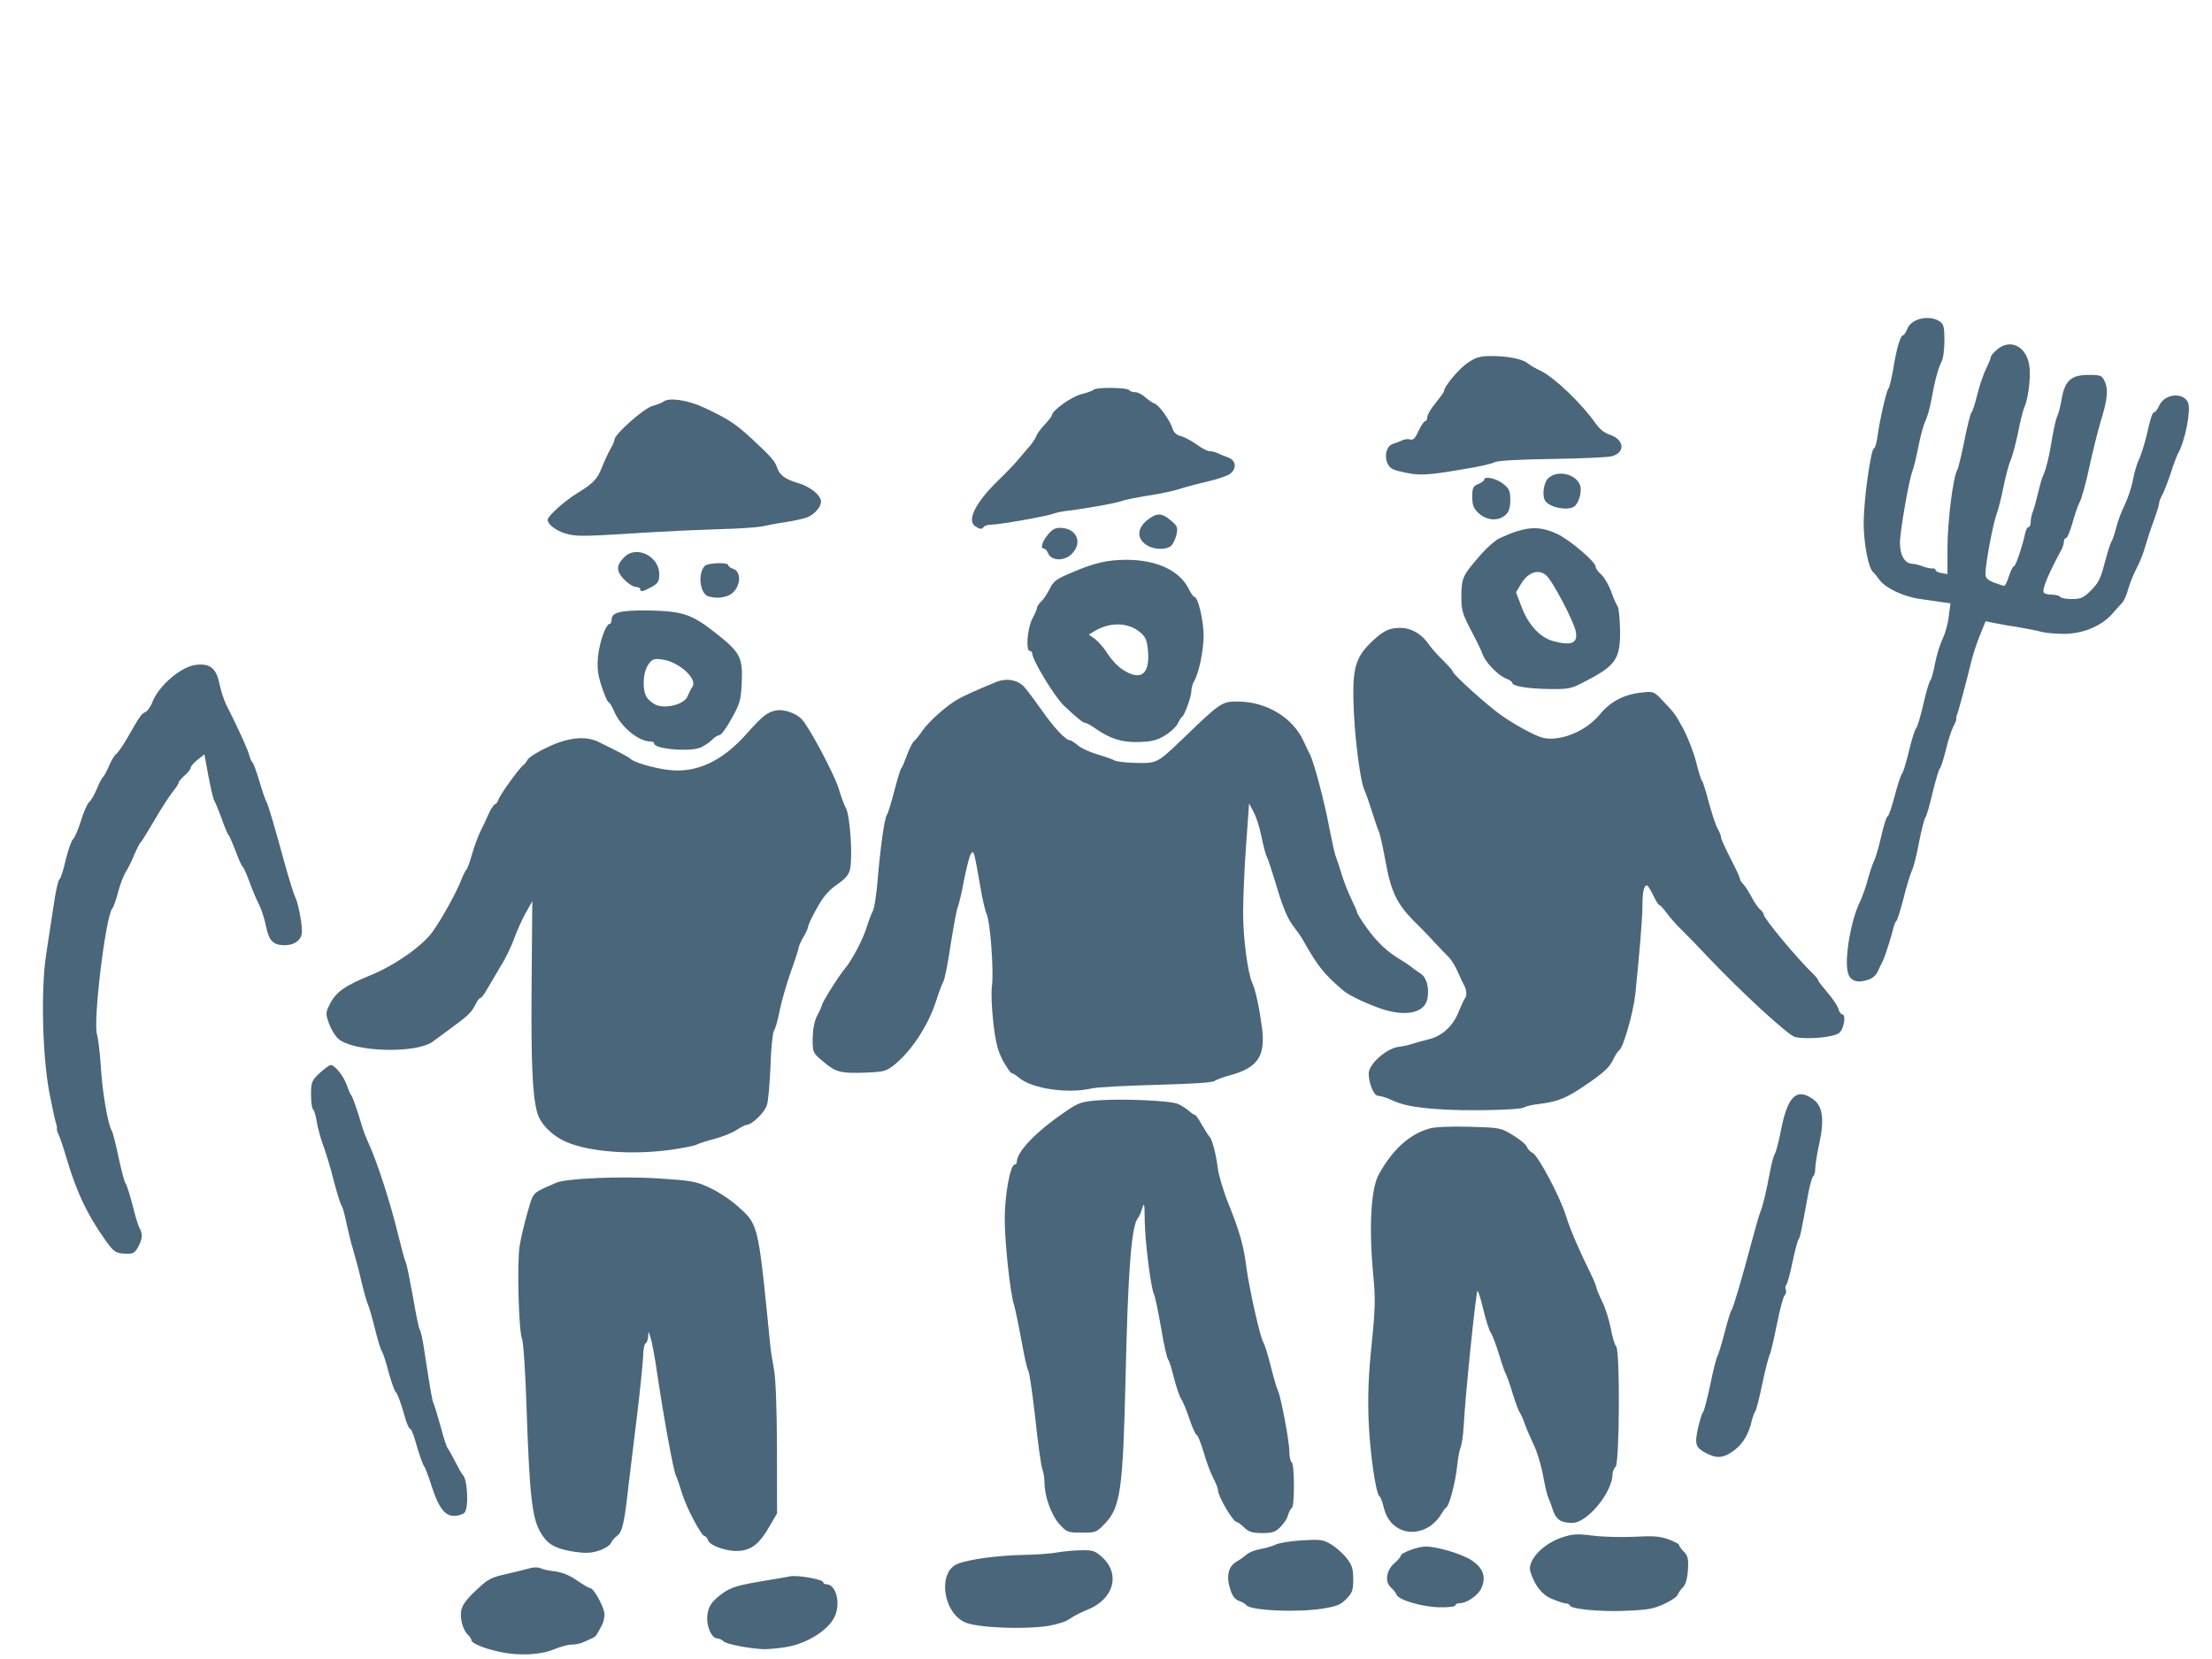 <svg width="748" height="561" viewBox="0 0 748 561" fill="none" xmlns="http://www.w3.org/2000/svg">
<path d="M187.512 557.662C189.523 556.857 192.097 556.128 193.383 556.131C194.588 556.133 196.357 555.77 197.403 555.257L200.3 553.939C200.943 553.72 201.749 552.986 201.991 552.397L203.444 549.751C204.009 548.796 204.415 547.104 204.418 545.926C204.423 543.718 200.822 537.012 199.536 537.008C199.135 537.007 197.208 535.899 195.202 534.496C192.795 532.797 190.307 531.761 187.816 531.387C185.647 531.161 183.398 530.64 182.675 530.27C181.953 529.901 180.345 529.97 179.058 530.335C177.772 530.7 174.233 531.575 171.097 532.304C166.031 533.396 164.985 533.982 160.958 537.8C157.736 540.81 156.285 542.794 155.959 544.633C155.47 547.429 156.586 551.332 158.35 552.956C158.911 553.472 159.392 554.21 159.391 554.578C159.388 555.682 163.804 557.532 169.266 558.649C175.612 559.989 182.927 559.639 187.512 557.662Z" fill="#4A667B"/>
<path d="M265.793 556.966C273.028 555.805 280.434 551.039 282.374 546.406C284.313 541.774 282.64 535.735 279.425 535.727C278.863 535.726 278.381 535.43 278.382 535.062C278.384 534.105 269.789 532.539 267.216 533.048C266.09 533.266 261.507 534.065 257.085 534.79C248.08 536.315 246.23 537.046 242.284 540.423C240.271 542.258 239.544 543.655 239.217 546.083C238.726 549.688 240.564 554.035 242.573 554.04C243.136 554.041 244.179 554.485 244.741 555.075C245.863 556.035 253.174 557.451 258.317 557.684C259.844 557.688 263.22 557.401 265.793 556.966Z" fill="#4A667B"/>
<path d="M354.456 549.817C357.43 549.309 360.487 548.359 361.775 547.405C362.983 546.525 365.557 545.206 367.569 544.401C376.578 540.89 379.009 532.431 372.755 526.602C370.349 524.462 369.626 524.165 365.849 524.23C363.518 524.224 359.82 524.584 357.569 524.946C355.398 525.383 350.093 525.738 345.914 525.802C337.394 526.002 327.908 527.231 323.966 528.767C317.129 531.327 318.623 544.8 326.089 548.498C329.942 550.421 345.934 551.121 354.456 549.817Z" fill="#4A667B"/>
<path d="M447.456 543.929C451.958 543.204 453.326 542.692 455.259 540.71C457.273 538.653 457.597 537.771 457.606 534.017C457.614 530.484 457.215 529.232 455.292 526.799C454.01 525.176 451.604 523.11 449.999 522.149C447.351 520.597 446.386 520.521 440.358 520.875C436.66 521.087 432.56 521.739 431.353 522.325C430.146 522.911 427.734 523.568 426.045 523.858C424.357 524.149 422.346 524.954 421.621 525.614C420.815 526.275 419.286 527.449 418.079 528.108C415.342 529.721 414.611 533.031 415.967 537.304C416.685 539.661 417.566 540.84 419.011 541.359C420.055 541.73 421.179 542.395 421.419 542.763C422.701 544.606 438.612 545.38 447.456 543.929Z" fill="#4A667B"/>
<path d="M562.627 542.438C564.96 541.413 567.133 539.946 567.376 539.21C567.619 538.475 568.425 537.373 569.15 536.712C569.956 535.904 570.604 533.845 570.771 530.975C571.021 527.222 570.783 526.191 569.42 524.715C568.458 523.756 567.737 522.724 567.738 522.356C567.739 522.062 566.133 521.248 564.126 520.507C561.155 519.47 558.985 519.317 552.635 519.67C548.375 519.881 542.026 519.719 538.572 519.269C533.269 518.594 531.822 518.738 528.364 519.833C521.768 521.952 516.37 527.754 517.486 531.437C519.002 536.224 521.405 539.322 524.938 540.728C526.865 541.543 528.953 542.21 529.516 542.211C530.159 542.213 530.72 542.509 530.88 542.951C531.36 544.129 541.323 545.11 550.004 544.689C556.996 544.412 559.167 544.049 562.627 542.438Z" fill="#4A667B"/>
<path d="M492.143 542.858C492.144 542.49 492.788 542.124 493.591 542.126C496.002 542.132 499.866 539.491 500.917 537.065C502.694 533.241 501.496 530.074 497.404 527.488C493.953 525.345 485.922 522.971 482.064 522.961C479.653 522.956 473.701 525.076 473.698 526.033C473.697 526.401 472.811 527.503 471.683 528.457C468.865 530.806 468.132 534.778 470.297 536.771C471.179 537.583 472.061 538.689 472.22 539.204C472.859 541.046 480.97 543.421 486.757 543.508C489.811 543.589 492.142 543.3 492.143 542.858Z" fill="#4A667B"/>
<path d="M203.184 524.137C204.793 523.478 206.402 522.451 206.645 521.716C206.888 521.054 207.855 519.952 208.741 519.292C210.431 518.045 211.162 514.882 212.477 502.814C212.808 499.907 213.724 492.458 214.668 484.784L214.846 483.333C215.014 481.968 215.182 480.605 215.346 479.268C216.493 469.996 217.399 460.651 217.485 458.517C217.49 456.456 217.896 454.469 218.299 454.25C218.781 454.03 219.106 452.927 219.189 451.823C219.273 449.983 219.273 449.983 219.991 452.34C220.47 453.666 221.501 459.336 222.292 464.858C224.586 480.173 227.759 497.551 228.639 499.172C229.039 499.983 229.917 502.561 230.635 504.992C232.07 509.779 237.191 519.433 238.235 519.436C238.637 519.437 239.118 520.027 239.438 520.837C240.076 522.826 246.5 524.902 250.439 524.396C254.459 523.891 256.955 521.836 260.184 516.176L262.766 511.766L262.738 489.685C262.69 476.363 262.313 465.689 261.677 462.817C261.201 460.166 260.567 456.411 260.411 454.35L260.133 451.559C257.183 421.945 256.563 415.722 253.088 411.442C252.164 410.303 251.037 409.302 249.611 408.034C249.499 407.936 249.386 407.835 249.271 407.732C246.865 405.592 242.692 402.859 239.883 401.601C235.307 399.456 233.861 399.231 222.45 398.468C209.995 397.702 191.428 398.468 188.129 399.932C187.482 400.218 186.89 400.477 186.346 400.714L186.327 400.723L186.323 400.724C183.144 402.112 181.639 402.77 180.707 403.845C179.868 404.812 179.494 406.117 178.784 408.597C178.661 409.026 178.528 409.49 178.381 409.992C177.327 413.67 176.11 418.746 175.702 421.394C174.803 427.281 175.392 449.952 176.511 452.678C176.991 453.783 177.689 464.31 178.062 476.161C179.038 505.163 179.903 513.188 182.624 517.905C184.785 521.885 187.272 523.436 192.655 524.479C197.876 525.375 199.966 525.307 203.184 524.137Z" fill="#4A667B"/>
<path d="M373.585 515.269C378.903 509.688 379.72 503.949 380.614 466.045C381.424 429.908 382.586 414.527 384.762 411.957C385.164 411.589 385.811 410.045 386.216 408.648C386.945 406.441 387.024 406.883 387.091 412.477C387.155 419.543 389.126 435.446 390.246 437.731C390.646 438.541 391.678 443.622 392.63 449.071C393.501 454.446 394.615 459.233 395.015 459.749C395.416 460.192 396.293 463.065 397.009 466.084C397.806 469.104 398.843 472.271 399.484 473.156C400.044 474.041 401.323 477.061 402.28 480.008C403.238 482.881 404.358 485.238 404.679 485.239C405 485.24 406.039 487.819 406.996 490.986C407.872 494.153 409.39 498.131 410.27 499.826C411.15 501.447 411.869 503.289 411.868 503.878C411.863 506.013 416.985 514.71 418.271 514.713C418.593 514.714 419.716 515.526 420.758 516.559C422.282 518.035 423.486 518.406 426.781 518.413C430.157 518.421 431.202 518.13 432.894 516.441C434.103 515.266 435.312 513.502 435.556 512.325C435.88 511.222 436.445 510.119 436.848 509.899C437.813 509.387 437.767 495.107 436.804 494.516C436.403 494.295 436.005 492.674 436.009 490.981C436.018 487.375 433.16 472.353 432.12 470.216C431.72 469.405 430.604 465.575 429.649 461.746C428.694 457.916 427.577 454.454 427.257 454.012C426.295 452.979 422.478 435.894 421.53 428.973C420.584 421.242 419.229 416.602 415.474 407.172C413.716 402.899 412.121 397.448 411.806 395.019C411.175 390.086 409.82 385.004 409.018 384.413C408.778 384.192 407.656 382.496 406.536 380.58C405.496 378.59 404.374 377.042 404.133 377.041C403.812 377.04 402.929 376.449 402.047 375.638C401.165 374.9 399.56 373.865 398.436 373.347C396.108 372.164 379.474 371.462 370.953 372.104C365.406 372.606 364.602 372.899 359.852 376.2C350.112 382.874 343.828 389.484 343.819 393.016C343.818 393.458 343.496 393.825 343.094 393.824C341.647 393.821 339.774 404.047 339.755 411.996C339.736 420.24 341.624 437.394 342.9 441.298C343.299 442.55 344.412 447.852 345.364 453.08C346.315 458.382 347.349 463.022 347.67 463.39C348.07 463.833 349.098 470.901 350.043 479.221C350.907 487.54 352.014 495.345 352.413 496.597C352.892 497.849 353.208 499.984 353.205 501.383C353.194 505.946 355.509 512.355 358.235 515.38C360.72 518.109 360.96 518.256 365.702 518.268C370.524 518.279 370.765 518.206 373.585 515.269Z" fill="#4A667B"/>
<path d="M483.607 516.046C484.895 515.166 486.507 513.551 487.153 512.301C487.879 511.125 488.685 509.95 489.088 509.73C490.134 509.07 492.162 501.199 492.737 495.827C492.985 493.178 493.554 490.309 493.878 489.5C494.281 488.691 494.771 485.528 494.939 482.51C495.446 472.207 499.148 436.224 499.63 436.519C499.951 436.667 500.828 439.54 501.624 442.928C502.419 446.315 503.536 449.777 504.097 450.662C504.737 451.547 505.935 454.862 506.892 457.955C507.849 461.123 508.886 464.216 509.287 464.806C509.607 465.469 510.725 468.49 511.601 471.51C512.559 474.53 513.597 477.403 513.997 477.772C514.318 478.214 515.037 479.835 515.596 481.456C516.155 483.076 517.514 486.171 518.553 488.381C519.673 490.592 521.109 495.233 521.743 498.693C522.378 502.154 523.173 505.689 523.573 506.5C523.973 507.31 524.692 509.226 525.17 510.773C526.208 513.866 527.893 514.974 531.67 514.983C536.733 514.995 545.277 504.638 545.292 498.455C545.294 497.645 545.779 496.469 546.343 495.955C547.631 494.781 547.882 456.875 546.52 455.327C546.039 454.737 545.161 452.011 544.686 449.139C544.13 446.341 542.854 442.216 541.734 440.006C540.695 437.869 539.816 435.732 539.816 435.364C539.817 434.996 539.019 432.933 537.979 430.87C533.58 421.88 530.943 415.691 529.507 411.05C527.513 404.642 520.152 390.787 518.226 389.826C517.423 389.456 516.541 388.497 516.302 387.76C515.982 386.95 513.897 385.252 511.569 383.848C507.488 381.343 507.237 381.335 497.118 381.019L497.029 381.016C490.6 380.854 485.456 381.062 483.526 381.573C476.69 383.47 470.972 388.609 466.291 397.062C463.546 401.914 462.872 415.087 464.361 431.062C465.146 439.087 465.057 442.546 463.823 454.614C462.753 464.99 462.495 471.908 462.797 480.226C463.253 491.267 465.229 505.257 466.513 505.996C466.834 506.217 467.553 508.059 468.03 510.195C469.941 517.486 477.329 520.227 483.607 516.046Z" fill="#4A667B"/>
<path d="M157.082 511.514C158.613 509.898 158.075 499.814 156.39 498.632C156.149 498.41 155.029 496.421 153.909 494.21C152.789 491.999 151.669 490.009 151.428 489.788C151.107 489.566 150.07 486.399 149.114 482.79C148.078 479.107 147.042 475.498 146.642 474.688C146.083 473.288 145.686 471.079 143.47 456.647C142.996 453.187 142.28 450.094 141.96 449.651C141.639 449.283 140.607 444.275 139.656 438.605C138.624 432.935 137.592 427.634 137.192 426.823C136.792 426.012 135.677 421.741 134.563 417.248C132.096 406.938 127.309 392.279 124.67 386.679C124.543 386.366 124.393 386.032 124.268 385.754C124.158 385.51 124.068 385.309 124.031 385.206C123.951 384.985 123.711 384.322 123.391 383.732C123.152 383.143 122.114 379.975 121.158 376.734C120.121 373.493 119.083 370.694 118.842 370.473C118.601 370.251 117.882 368.704 117.323 367.083C116.206 363.842 113.241 360.155 111.794 360.151C111.392 360.15 109.702 361.398 108.091 362.866C105.352 365.435 105.19 365.95 105.18 370.219C105.174 372.722 105.49 374.931 105.892 375.152C106.212 375.374 106.771 377.215 107.087 379.203C107.404 381.191 108.36 384.8 109.238 387.158C110.117 389.515 111.792 394.892 112.826 399.164C113.941 403.362 115.138 407.192 115.458 407.634C115.859 408.003 116.496 410.507 117.052 413.158C117.609 415.809 118.643 420.081 119.441 422.732C120.238 425.384 121.513 430.171 122.228 433.412C123.024 436.652 123.9 439.966 124.3 440.777C124.7 441.587 125.816 445.417 126.771 449.247C127.727 453.077 128.763 456.612 129.164 456.981C129.484 457.423 130.522 460.517 131.398 463.979C132.354 467.367 133.392 470.313 133.712 470.609C134.354 471.052 135.552 474.293 137.066 479.67C137.624 481.585 138.344 483.132 138.665 483.133C138.987 483.134 139.706 484.681 140.264 486.67C141.699 491.678 142.896 495.214 143.537 496.025C143.858 496.468 144.896 499.193 145.853 502.213C148.246 509.727 150.329 512.602 153.544 512.61C154.91 512.613 156.518 512.102 157.082 511.514Z" fill="#4A667B"/>
<path d="M586.701 490.237C589.439 488.109 591.375 484.801 592.35 480.535C592.675 479.137 593.241 477.666 593.563 477.225C593.886 476.858 594.94 472.665 595.916 468.03C596.891 463.396 598.027 458.909 598.431 458.1C598.835 457.291 599.891 452.657 600.867 447.801C601.843 442.946 602.978 438.606 603.462 438.092C603.945 437.578 604.108 436.695 603.868 436.106C603.628 435.59 603.71 434.854 604.033 434.487C604.435 434.12 605.328 430.662 606.14 426.837C606.953 423.012 607.846 419.554 608.168 419.113C608.732 418.452 609.139 416.319 611.501 403.444C612.07 400.501 612.8 397.927 613.202 397.707C613.524 397.487 613.848 396.31 613.851 395.059C613.854 393.808 614.426 390.129 615.157 386.892C616.944 378.873 616.392 374.235 613.424 371.946C607.648 367.59 604.507 370.453 602.228 382.298C601.496 385.976 600.604 389.433 600.2 390.095C599.797 390.756 599.067 393.404 598.579 395.979C597.277 402.895 596.14 407.823 595.251 409.882C594.847 410.912 593.631 415.031 592.577 419.076C588.928 432.758 586.011 442.614 585.528 442.981C585.286 443.201 584.233 446.51 583.26 450.335C582.286 454.161 581.152 457.838 580.83 458.426C580.426 459.014 579.29 463.501 578.315 468.357C577.258 473.212 576.204 477.331 575.882 477.551C575.56 477.771 574.83 480.198 574.181 482.92C572.962 488.658 573.361 489.616 577.536 491.687C580.827 493.314 583.239 492.952 586.701 490.237Z" fill="#4A667B"/>
<path d="M46.71 421.676C48.163 419.03 48.328 417.19 47.207 415.347C46.807 414.684 45.69 411.148 44.815 407.466C43.859 403.857 42.822 400.542 42.422 400.1C42.101 399.731 41.066 395.828 40.111 391.483C39.238 387.138 38.203 383.014 37.722 382.203C36.442 379.992 34.539 368.947 34.078 360.334C33.767 355.917 33.215 351.205 32.817 349.879C31.38 345.607 35.725 309.699 37.982 307.202C38.385 306.761 39.275 304.261 39.924 301.686C40.573 299.112 41.785 296.097 42.512 294.847C43.318 293.672 44.611 291.025 45.419 288.966C46.308 286.981 47.196 285.143 47.518 284.923C47.84 284.703 49.938 281.248 52.278 277.279C54.618 273.237 57.442 268.901 58.489 267.652C59.538 266.33 60.425 265.007 60.425 264.639C60.426 264.271 61.394 263.169 62.441 262.215C63.568 261.261 64.455 260.159 64.456 259.644C64.457 259.202 65.505 257.953 66.793 256.926L69.128 255.091L70.477 262.455C71.271 266.579 72.146 270.261 72.386 270.629C72.707 271.072 73.825 273.724 74.864 276.524C75.821 279.396 76.94 282.049 77.341 282.418C77.661 282.86 78.7 285.292 79.739 287.944C80.697 290.596 81.736 292.88 82.057 293.102C82.378 293.323 83.417 295.607 84.376 298.259C85.334 300.911 86.772 304.374 87.652 305.995C88.452 307.617 89.489 310.858 89.965 313.288C90.918 318.074 92.362 319.55 96.058 319.632C99.755 319.641 102.09 317.806 102.097 314.936C102.105 311.771 100.755 304.996 99.714 303.08C99.314 302.269 98.118 298.439 97.002 294.609C92.46 278.038 90.866 272.808 90.226 271.408C89.746 270.597 88.629 267.282 87.672 264.042C86.715 260.801 85.677 258.001 85.356 257.78C85.035 257.558 84.555 256.453 84.237 255.201C83.679 253.212 80.801 246.802 76.482 238.254C75.682 236.633 74.645 233.392 74.168 231.035C73.055 225.88 70.97 224.256 66.227 224.834C61.242 225.41 53.753 231.796 51.57 237.311C51.003 238.929 49.875 240.472 49.07 240.838C47.702 241.497 47.38 242.012 42.86 249.877C41.488 252.229 39.875 254.58 39.231 255.02C38.668 255.46 37.538 257.298 36.81 259.136C36.002 260.974 35.114 262.591 34.792 262.811C34.471 263.032 33.582 264.722 32.774 266.708C31.966 268.619 30.836 270.678 30.111 271.265C29.467 271.852 28.254 274.72 27.363 277.588C26.473 280.456 25.26 283.25 24.697 283.764C24.133 284.278 23 287.514 22.188 290.898C21.457 294.208 20.485 297.15 20.083 297.37C19.681 297.59 18.787 301.562 18.133 306.198C17.399 310.833 16.256 318.338 15.602 322.752C13.806 334.451 14.316 356.46 16.617 369.125C17.649 374.427 18.682 379.213 18.922 379.803C19.162 380.392 19.321 381.202 19.239 381.57C19.158 382.012 19.397 382.969 19.877 383.78C20.277 384.664 21.554 388.347 22.59 391.956C25.939 403.225 29.537 410.815 35.625 419.368C38.589 423.496 39.15 423.866 42.927 423.948C45.017 424.027 45.661 423.587 46.71 421.676Z" fill="#4A667B"/>
<path d="M227.215 388.764C231.396 388.111 235.255 387.385 235.658 387.018C236.141 386.724 238.795 385.847 241.61 385.118C244.344 384.389 247.803 382.998 249.172 382.045C250.62 381.091 252.149 380.359 252.551 380.36C254.319 380.291 258.508 376.252 259.318 373.752C259.803 372.354 260.3 366.32 260.555 360.359C260.73 354.397 261.305 349.099 261.708 348.585C262.111 348.071 263.003 345.129 263.572 342.112C264.142 339.096 265.844 333.138 267.301 328.946C268.838 324.755 270.052 320.93 270.053 320.489C270.054 320.047 270.782 318.429 271.669 316.886C272.557 315.416 273.284 313.798 273.285 313.283C273.286 312.842 274.579 310.048 276.193 307.181C278.372 303.212 280.145 301.155 283.044 299.101C285.942 297.121 287.07 295.798 287.476 293.812C288.371 289.545 287.439 275.779 286.079 273.347C285.438 272.168 284.321 269.147 283.603 266.643C282.248 262.077 273.607 245.79 271.122 243.208C269.278 241.216 265.102 239.734 262.449 240.243C259.554 240.751 257.864 242.072 252.706 247.874C244.245 257.496 235.394 261.597 225.753 260.323C220.611 259.648 213.945 257.645 213.144 256.539C212.744 256.096 208.73 253.952 202.308 250.846C198.054 248.775 192.185 249.349 185.346 252.572C181.967 254.109 178.828 256.089 178.424 256.898C177.94 257.706 177.295 258.514 176.973 258.734C175.847 259.394 169.074 268.725 168.587 270.344C168.264 271.226 167.7 271.961 167.378 271.96C167.057 271.959 166.089 273.355 165.281 275.12C164.554 276.811 163.261 279.531 162.454 281.149C161.646 282.766 160.352 286.222 159.622 288.87C158.893 291.518 158.003 293.798 157.762 294.018C157.44 294.238 156.713 295.708 156.066 297.326C154.61 301.297 149.525 310.486 146.461 314.821C143.073 319.744 133.655 326.346 125.449 329.712C116.841 333.225 113.702 335.352 111.603 339.395C110.068 342.483 110.068 342.777 111.265 346.166C111.984 348.081 113.345 350.366 114.467 351.325C119.6 355.754 140.736 356.393 146.371 352.211C146.779 351.893 148.364 350.731 150.306 349.308L150.311 349.304C151.054 348.76 151.85 348.177 152.651 347.589C158.448 343.334 159.415 342.379 160.868 339.512C161.433 338.336 162.159 337.454 162.48 337.455C162.802 337.456 163.769 336.207 164.576 334.737C165.242 333.579 166.59 331.304 167.937 329.029C168.385 328.272 168.833 327.515 169.257 326.799C171.031 324.006 173.051 319.742 173.86 317.389C174.669 315.109 176.366 311.286 177.657 308.933L179.998 304.744L179.772 331.976C179.547 358.988 180.002 370.324 181.676 376.29C182.712 380.046 186.721 384.104 191.538 386.176C199.406 389.581 214.111 390.646 227.215 388.764Z" fill="#4A667B"/>
<path d="M515.288 374.509C515.852 374.143 518.104 373.559 520.274 373.343C527.027 372.476 529.601 371.452 536.846 366.464C542.079 362.87 544.254 360.888 545.304 358.682C546.111 356.992 547.079 355.448 547.482 355.228C548.931 354.349 552.335 342.359 552.992 336.178C554.474 321.535 555.384 310.644 555.394 306.301C555.405 301.738 555.893 299.384 556.938 299.386C557.179 299.387 558.14 300.861 559.019 302.703C559.899 304.545 560.779 306.019 561.101 306.02C561.342 306.021 562.545 307.275 563.666 308.823C564.707 310.298 567.032 312.88 568.716 314.503C570.4 316.126 574.248 320.11 577.294 323.356C588.597 335.306 604.716 350.139 606.965 350.66C611.062 351.626 620.145 350.765 621.917 349.297C623.608 347.902 624.343 342.973 622.896 342.969C622.494 342.968 621.934 342.157 621.695 341.2C621.456 340.242 619.774 337.736 618.011 335.671C616.248 333.606 614.806 331.762 614.807 331.468C614.807 331.173 614.086 330.288 613.204 329.403C607.992 324.459 596.372 310.521 596.375 309.196C596.376 308.828 595.815 308.09 595.254 307.574C594.612 307.131 593.25 305.14 592.29 303.298C591.25 301.381 589.969 299.391 589.408 298.875C588.846 298.358 588.366 297.547 588.367 297.179C588.368 296.738 586.929 293.643 585.169 290.253C583.409 286.863 581.97 283.621 581.971 283.106C581.972 282.591 581.413 281.191 580.773 280.085C580.132 278.98 578.856 275.002 577.82 271.246C576.865 267.49 575.827 264.322 575.587 264.101C575.266 263.879 574.388 261.08 573.592 257.84C572.797 254.599 570.88 249.663 569.44 246.863C569.312 246.632 569.191 246.411 569.074 246.198C566.404 241.34 566.378 241.292 562.23 236.909C559.264 233.811 559.184 233.737 555.325 234.17C549.296 234.744 544.629 237.162 541.002 241.569C537.375 245.977 531.339 249.201 525.793 249.703C522.819 249.99 521.292 249.619 517.279 247.622C514.549 246.291 510.216 243.704 507.648 241.858C502.995 238.608 491.286 228.055 491.288 227.098C491.289 226.804 489.766 225.107 488.002 223.337C486.158 221.566 484.074 219.206 483.353 218.173C480.871 214.414 477.34 212.344 473.482 212.335C469.946 212.327 467.934 213.205 464.471 216.435C458.108 222.309 457.135 225.913 457.822 241.003C458.359 251.75 460.097 264.414 461.376 267.141C461.776 267.951 462.894 271.119 463.851 274.139C464.808 277.159 465.846 280.326 466.245 281.137C466.645 281.948 467.679 286.587 468.552 291.447C470.376 301.535 472.376 305.588 478.068 311.416C480.153 313.408 483.359 316.728 485.203 318.793C487.047 320.785 489.291 323.072 490.093 323.884C490.895 324.695 492.176 326.833 492.975 328.675C493.774 330.517 494.734 332.58 495.134 333.243C496.015 334.791 496.089 337.073 495.284 337.734C495.042 338.027 494.154 339.939 493.345 341.924C491.405 346.925 487.699 350.375 483.035 351.468C481.025 351.979 478.612 352.635 477.728 352.928C476.843 353.293 474.591 353.803 472.823 354.02C468.722 354.599 462.843 359.884 462.836 362.976C462.828 366.361 464.586 370.561 466.032 370.564C466.756 370.566 468.603 371.086 470.048 371.752C474.062 373.675 477.837 374.42 485.712 375.028C494.631 375.785 514.081 375.39 515.288 374.509Z" fill="#4A667B"/>
<path d="M369.195 368.052C370.964 367.614 380.77 367.123 390.977 366.853C402.953 366.513 409.946 366.088 410.67 365.575C411.315 365.061 413.728 364.183 415.979 363.6C425.389 361.046 428.05 357.078 426.707 347.212C425.839 340.733 424.567 334.768 423.528 332.557C421.928 329.168 420.35 317.167 420.37 308.629C420.382 303.55 420.809 293.173 421.389 285.593L422.387 271.685L423.827 274.412C424.708 275.886 425.904 279.642 426.54 282.735C427.175 285.828 427.971 289.068 428.452 289.879C428.851 290.69 430.048 294.373 431.165 297.982C433.716 306.747 435.394 310.799 437.557 313.454C438.519 314.708 439.961 316.698 440.601 317.877C445.723 326.943 447.726 329.45 454.463 335.134C456.468 336.831 463.774 340.161 468.512 341.571C476.142 343.723 481.691 342.265 482.666 337.851C483.398 334.099 482.443 330.416 480.276 329.16C479.233 328.495 477.949 327.535 477.307 327.018C476.666 326.501 475.061 325.394 473.696 324.581C469.282 321.994 465.834 318.821 462.31 313.955C460.467 311.374 458.946 309.015 458.947 308.647C458.948 308.279 458.068 306.29 457.029 304.153C455.989 302.016 454.471 298.258 453.753 295.828C453.036 293.397 452.078 290.598 451.679 289.567C451.279 288.535 450.325 284.117 449.452 279.625C447.945 271.378 444.36 257.973 443.081 255.321C442.741 254.746 442.16 253.507 441.538 252.178L441.537 252.176L441.536 252.175C441.28 251.628 441.017 251.067 440.761 250.531C437.164 242.647 428.175 237.252 418.611 237.229C413.146 237.216 412.824 237.436 400.016 249.771L399.736 250.039C394.518 255.013 392.504 256.933 390.071 257.636C388.542 258.078 386.848 258.04 384.088 257.977L384.084 257.977C380.628 257.895 377.415 257.519 376.853 257.15C376.291 256.781 373.802 255.891 371.232 255.149C368.742 254.407 365.691 253.075 364.569 252.116C363.446 251.156 362.242 250.344 361.84 250.343C360.394 250.339 356.385 246.061 352.381 240.31C350.138 237.14 347.494 233.601 346.533 232.494C344.369 229.913 340.432 229.167 336.812 230.631C329.411 233.705 326.676 234.949 324.101 236.342C320.399 238.32 313.956 244.046 311.778 247.279C310.891 248.676 309.601 250.218 309.118 250.585C308.555 251.025 307.505 253.157 306.696 255.363C305.887 257.57 305.078 259.555 304.756 259.775C304.515 259.995 303.462 263.452 302.407 267.498C301.353 271.543 300.219 275.221 299.897 275.588C299.091 276.469 297.619 287.138 296.708 298.398C296.295 302.886 295.642 307.227 295.158 308.036C294.754 308.771 293.703 311.418 292.974 313.845C291.678 317.964 287.965 324.874 285.789 327.445C284.097 329.281 278.046 338.908 278.044 339.644C277.963 340.012 277.316 341.63 276.428 343.247C275.379 345.232 274.891 347.807 274.803 351.045C274.791 355.903 274.791 355.977 278.32 358.929C282.651 362.62 284.097 362.991 292.697 362.717C298.966 362.438 299.609 362.292 302.508 360.017C308.306 355.32 314.033 346.502 316.624 338.264C317.515 335.396 318.647 332.528 319.051 331.793C319.454 331.132 320.593 325.54 321.492 319.286C322.471 313.106 323.529 307.367 323.933 306.559C324.257 305.75 325.23 301.778 325.963 297.731C326.777 293.685 327.751 289.713 328.235 288.904C329.284 287.214 329.363 287.508 331.583 300.321C332.217 304.15 333.172 308.127 333.652 309.158C334.851 311.663 336.097 328.448 335.442 333.304C335.116 335.438 335.344 341.032 335.895 345.818C336.682 352.665 337.399 355.316 339.159 358.706C340.44 360.991 341.801 362.908 342.123 362.909C342.525 362.91 343.568 363.575 344.61 364.46C348.942 368.151 361.073 369.946 369.195 368.052Z" fill="#4A667B"/>
<path d="M632.006 331.214C633.212 330.849 634.501 329.601 634.986 328.498C635.38 327.542 635.987 326.343 636.418 325.494L636.419 325.491L636.564 325.204C636.606 325.121 636.646 325.042 636.682 324.969C637.409 323.499 639.514 316.953 640.326 313.569C640.57 312.54 641.054 311.584 641.296 311.364C641.618 311.144 642.671 307.687 643.725 303.641C644.699 299.595 646.076 295.33 646.641 294.08C647.207 292.903 648.262 288.563 648.995 284.517C649.808 280.471 650.701 276.866 651.103 276.426C651.426 276.058 652.56 272.234 653.535 267.967C654.59 263.7 655.643 260.096 655.965 259.876C656.287 259.656 657.178 256.861 657.989 253.625C658.72 250.388 659.934 246.858 660.499 245.755C661.145 244.653 661.55 243.476 661.55 243.182C661.471 242.887 661.553 242.078 661.876 241.49C662.361 240.166 665.443 228.544 666.579 223.836C666.985 221.997 668.2 218.172 669.332 215.305L671.434 210.084L674.808 210.754C676.655 211.127 680.351 211.798 683.002 212.172C685.653 212.62 688.947 213.291 690.312 213.662C691.677 214.033 695.052 214.336 697.945 214.342C704.134 214.357 710.409 211.796 714.035 207.83L714.388 207.428L714.389 207.426C715.594 206.052 716.92 204.539 717.58 203.938C718.225 203.203 719.194 201.071 719.681 199.158C720.248 197.172 721.461 194.158 722.43 192.32C723.399 190.482 724.692 187.394 725.259 185.334C725.827 183.348 727.122 179.303 728.174 176.435C729.225 173.567 730.116 170.772 730.118 170.184C730.119 169.595 730.604 168.271 731.25 167.242C731.815 166.139 733.109 162.83 734.08 159.889C735.052 156.873 736.184 153.932 736.507 153.344C738.847 149.375 740.962 138.707 739.923 136.202C738.405 132.518 732.054 133.092 730.197 137.062C729.631 138.312 728.905 139.341 728.584 139.34C727.86 139.338 727.375 140.736 725.751 147.798C725.021 150.667 723.968 153.976 723.402 155.152C722.757 156.402 721.785 159.491 721.296 162.14C720.808 164.788 719.513 168.613 718.544 170.598C717.494 172.656 716.2 176.112 715.632 178.319C715.064 180.526 714.335 182.732 714.013 183.099C713.691 183.54 712.8 186.335 711.989 189.351C710.286 195.971 709.72 197.074 706.498 200.231C704.484 202.14 703.439 202.579 700.626 202.572C698.697 202.568 696.929 202.269 696.689 201.827C696.449 201.458 695.164 201.087 693.878 201.084C692.592 201.081 691.388 200.784 691.147 200.415C690.426 199.383 692.528 194.309 697.291 185.488C697.614 184.753 697.938 183.65 697.94 183.061C697.941 182.472 698.264 181.958 698.666 181.959C699.067 181.96 699.957 179.754 700.767 177.032C701.497 174.237 702.63 171.001 703.276 169.752C703.922 168.502 705.38 163.353 706.437 158.351C707.494 153.348 709.279 146.139 710.413 142.315C712.762 134.739 713.011 131.501 711.571 128.627C710.771 127.006 710.209 126.784 706.432 126.775C700.405 126.76 698.311 128.595 697.17 134.849C696.762 137.498 696.033 140.146 695.629 140.807C695.306 141.469 694.576 144.558 694.005 147.796C693.026 154.123 691.89 158.684 690.84 160.963C690.436 161.772 689.706 164.42 689.138 166.847C688.569 169.275 687.84 171.996 687.436 172.952C687.031 173.908 686.706 175.453 686.704 176.41C686.701 177.44 686.378 178.249 685.976 178.248C685.574 178.247 685.09 179.129 684.846 180.233C683.871 184.794 681.605 191.486 681.042 191.485C680.721 191.484 679.914 192.954 679.347 194.793C678.78 196.632 678.053 198.102 677.731 198.101C677.41 198.101 675.884 197.582 674.278 196.989C672.03 196.101 671.389 195.437 671.392 193.965C671.4 190.652 673.923 177.263 675.056 174.174C675.703 172.556 676.758 168.29 677.49 164.611C678.222 161.007 679.276 157.035 679.841 155.785C680.407 154.608 681.542 150.416 682.355 146.59C683.087 142.765 684.061 138.94 684.384 138.131C685.676 135.484 686.656 128.936 686.345 124.666C685.8 117.452 680.102 114.126 675.27 118.236C674.142 119.19 673.175 120.366 673.174 120.807C673.173 121.249 672.445 123.014 671.557 124.778C670.749 126.469 669.374 130.367 668.643 133.383C667.913 136.399 667.022 139.193 666.619 139.56C666.297 140.001 665.161 144.268 664.266 149.05C663.29 153.831 662.235 158.319 661.831 158.98C660.459 161.332 658.576 176.122 658.554 185.028L658.533 194.155L656.524 193.782C655.4 193.632 654.517 193.115 654.518 192.747C654.519 192.379 654.037 192.157 653.555 192.229C652.992 192.301 651.466 192.003 650.261 191.559C648.976 191.041 647.45 190.669 646.807 190.667C644.155 190.661 642.474 187.86 642.484 183.518C642.494 179.543 645.671 161.444 646.802 159.018C647.045 158.43 647.937 154.973 648.669 151.294C649.321 147.689 650.455 143.717 651.021 142.467C651.667 141.291 652.558 138.128 653.047 135.48C654.187 129.079 655.404 124.445 656.534 122.313C657.099 121.358 657.509 118.12 657.516 115.176C657.526 110.686 657.288 109.582 655.924 108.695C652.473 106.332 646.282 107.715 644.988 111.172C644.503 112.348 643.857 113.377 643.536 113.376C642.652 113.374 641.274 118.008 640.213 124.777C639.643 128.014 638.913 131.03 638.59 131.397C637.865 132.205 635.672 141.842 634.854 147.802C634.528 149.862 634.042 151.627 633.72 151.626C632.675 151.624 630.304 168.474 630.205 176.496C630.188 183.783 631.855 192.472 633.54 193.58C633.78 193.801 634.662 194.834 635.383 195.866C637.385 198.741 643.406 201.7 649.11 202.523C651.223 202.813 653.769 203.192 655.52 203.452L655.523 203.453C655.84 203.5 656.131 203.543 656.389 203.581C656.547 203.605 656.692 203.626 656.822 203.645L659.554 204.02L658.981 208.435C658.734 210.863 657.761 214.247 656.954 215.938C656.066 217.702 654.932 221.379 654.362 224.249C653.873 227.044 653.144 229.692 652.741 230.133C652.338 230.574 651.285 234.178 650.391 238.15C649.497 242.123 648.364 245.8 647.961 246.241C647.477 246.755 646.424 250.212 645.531 253.963C644.638 257.715 643.585 261.172 643.182 261.612C642.779 262.053 641.646 265.51 640.673 269.261C639.699 272.939 638.647 276.028 638.326 276.027C638.004 276.026 637.033 278.894 636.221 282.499C635.409 286.03 634.355 289.929 633.709 291.105C633.143 292.355 632.091 295.443 631.442 298.018C630.713 300.592 629.58 303.681 628.934 305.004C626.027 310.812 623.746 323.466 624.779 328.474C625.414 331.714 627.904 332.677 632.006 331.214Z" fill="#4A667B"/>
<path fill-rule="evenodd" clip-rule="evenodd" d="M237.103 252.695C238.31 252.109 240.001 251.009 240.806 250.128C241.692 249.247 242.819 248.587 243.301 248.588C243.864 248.589 245.718 246.091 247.414 242.93C250.238 237.932 250.563 236.682 250.818 230.941C251.24 222.331 250.28 220.562 242.017 214.065C233.835 207.642 230.944 206.678 219.291 206.43C209.808 206.333 206.833 207.062 206.827 209.491C206.825 210.301 206.502 210.963 206.181 210.962C204.895 210.959 202.71 217.136 202.216 222.066C201.886 225.893 202.121 228.102 203.478 232.227C204.435 235.1 205.475 237.457 205.796 237.458C206.117 237.459 207.078 239.007 207.877 240.996C210.196 246.007 215.971 250.731 219.989 250.74C220.632 250.742 221.194 251.038 221.193 251.406C221.189 253.319 233.643 254.38 237.103 252.695ZM219.22 236.46C220.102 237.345 221.386 238.231 222.028 238.454C225.722 239.714 231.512 238.035 232.483 235.461C232.968 234.358 233.695 232.888 234.179 232.153C235.873 229.433 229.377 223.677 223.833 223.001C221.101 222.627 220.619 222.846 219.248 224.683C217.151 227.696 217.135 234.467 219.22 236.46Z" fill="#4A667B"/>
<path fill-rule="evenodd" clip-rule="evenodd" d="M393.911 248.726C395.762 247.627 397.695 245.791 398.261 244.688C398.745 243.586 399.471 242.557 399.793 242.337C400.598 241.75 402.863 235.573 402.868 233.659C402.87 232.702 403.275 231.231 403.76 230.423C405.454 227.556 406.999 219.979 407.011 214.9C407.023 209.969 405.114 201.868 403.908 201.865C403.587 201.864 402.625 200.537 401.826 198.842C398.625 192.799 390.999 189.321 380.872 189.297C374.443 189.356 370.422 190.229 362.78 193.45C357.229 195.792 356.263 196.452 354.97 199.098C354.163 200.716 352.872 202.7 352.147 203.361C351.342 204.095 350.697 205.05 350.696 205.418C350.695 205.86 349.967 207.624 349.079 209.242C347.384 212.476 346.803 220.129 348.25 220.133C348.732 220.134 349.053 220.503 349.051 220.944C349.046 223.153 356.651 235.683 359.779 238.635C364.51 243.062 366.275 244.465 367.078 244.467C367.4 244.468 368.925 245.281 370.369 246.315C375.424 249.86 379.519 251.121 385.226 250.914C389.486 250.777 391.255 250.339 393.911 248.726ZM379.578 226.39C378.054 225.43 375.809 223.069 374.608 221.153C373.487 219.31 371.484 217.023 370.36 216.137L368.194 214.587L370.126 213.414C375.357 210.261 381.545 210.423 385.556 213.818C387.4 215.368 387.88 216.547 388.193 220.007C388.897 228.105 385.757 230.453 379.578 226.39Z" fill="#4A667B"/>
<path fill-rule="evenodd" clip-rule="evenodd" d="M535.402 230.736C546.506 225.095 548.038 222.891 547.822 212.66C547.75 208.832 547.357 205.372 546.956 204.929C546.555 204.413 545.596 202.203 544.798 199.993C543.999 197.783 542.479 195.203 541.516 194.317C540.474 193.432 539.592 192.252 539.594 191.663C539.598 189.97 530.615 182.368 526.36 180.444C520.098 177.632 515.837 177.99 507.068 182.017C505.78 182.603 503.042 184.952 501.028 187.229C494.581 194.573 494.257 195.309 494.163 201.344C494.151 206.349 494.47 207.454 497.43 213.128C499.27 216.592 501.029 220.203 501.348 221.234C502.226 223.886 506.555 228.386 509.205 229.423C510.409 229.867 511.372 230.532 511.371 230.9C511.369 232.004 516.51 232.899 523.743 232.99C530.333 233.08 531.217 232.935 535.402 230.736ZM514.647 205.515C516.883 211.408 520.891 215.613 525.228 216.801C531.413 218.435 533.585 217.557 532.871 213.581C532.236 210.194 524.956 196.265 522.79 194.494C520.223 192.353 516.765 193.522 514.506 197.197L512.65 200.284L514.647 205.515Z" fill="#4A667B"/>
<path d="M246.388 201.342C250.249 199.658 251.309 193.331 247.776 192.292C246.973 191.996 246.25 191.479 246.251 191.111C246.254 190.08 239.342 190.285 238.294 191.386C235.796 194.177 236.744 200.951 239.636 201.694C242.206 202.363 244.296 202.22 246.388 201.342Z" fill="#4A667B"/>
<path d="M220.355 198.483C222.528 197.237 222.931 196.649 222.937 194.147C222.952 188.111 215.165 184.265 211.137 188.377C208.317 191.168 208.313 193.081 211.038 195.958C212.321 197.286 214.167 198.468 214.971 198.47C215.774 198.472 216.497 198.842 216.496 199.21C216.493 200.314 217.378 200.095 220.355 198.483Z" fill="#4A667B"/>
<path d="M362.392 187.34C366.179 183.595 364.181 178.732 358.797 178.499C356.868 178.42 355.903 178.933 354.371 180.77C352.356 183.12 351.708 185.548 353.074 185.551C353.476 185.552 354.037 186.216 354.356 186.952C355.314 189.678 359.814 189.91 362.392 187.34Z" fill="#4A667B"/>
<path d="M396.073 184.549C396.718 183.888 397.525 182.198 397.85 180.726C398.338 178.298 398.099 177.783 395.853 175.937C392.724 173.354 391.117 173.35 387.896 175.918C384.595 178.634 384.346 181.872 387.395 184.087C389.882 185.933 394.301 186.091 396.073 184.549Z" fill="#4A667B"/>
<path d="M219.756 180.007C225.704 179.653 236.073 179.163 242.664 178.958C249.335 178.826 256.006 178.327 257.534 178.036C259.062 177.672 262.921 176.945 265.976 176.511C269.112 176.003 272.328 175.275 273.213 174.835C275.627 173.737 277.642 171.313 277.646 169.62C277.571 167.412 273.881 164.459 269.624 163.271C265.448 162.01 263.683 160.681 262.805 158.176C262.087 155.966 260.805 154.491 254.39 148.514C248.616 143.201 246.369 141.723 238.02 137.802C232.481 135.213 226.054 134.315 224.282 135.856C223.799 136.223 222.109 136.881 220.501 137.319C217.606 138.195 207.78 146.857 207.776 148.697C207.775 149.139 207.209 150.536 206.483 151.712C205.756 152.961 204.464 155.755 203.574 157.961C201.957 162.079 200.588 163.474 195.195 166.774C190.849 169.413 185.211 174.552 185.208 175.729C185.204 177.57 188.815 180.007 192.51 180.752C195.964 181.423 198.375 181.355 219.756 180.007Z" fill="#4A667B"/>
<path d="M332.678 178.142C332.92 177.774 334.126 177.409 335.332 177.412C337.904 177.418 353.823 174.586 355.995 173.781C356.88 173.415 359.212 172.906 361.222 172.69C367.733 171.896 377.703 170.079 379.312 169.421C380.197 169.055 384.218 168.255 388.157 167.602C392.177 167.022 396.841 166.003 398.61 165.419C400.38 164.834 404.722 163.667 408.18 162.865C411.718 162.064 415.257 160.821 416.063 160.161C418.317 158.326 417.922 155.675 415.352 154.712C414.068 154.268 412.462 153.601 411.739 153.232C410.937 152.862 409.732 152.564 409.008 152.563C408.285 152.561 406.278 151.526 404.594 150.271C402.829 149.015 400.501 147.758 399.296 147.461C397.93 147.163 396.968 146.278 396.569 145.099C395.852 142.448 392.007 137.066 390.562 136.547C389.839 136.324 388.395 135.29 387.352 134.405C386.39 133.446 384.785 132.632 383.901 132.63C383.017 132.628 382.053 132.331 381.813 131.889C381.172 131.004 370.403 130.905 369.838 131.787C369.596 132.081 367.666 132.812 365.575 133.322C362.198 134.198 355.677 138.893 355.673 140.512C355.672 140.806 354.543 142.202 353.254 143.597C351.885 144.993 350.594 146.83 350.351 147.639C350.028 148.448 348.899 150.138 347.69 151.46C347.305 151.911 346.855 152.43 346.393 152.962C345.501 153.99 344.567 155.068 343.983 155.793C343.096 156.895 340.196 159.906 337.537 162.476C329.965 169.818 326.897 175.92 329.705 177.914C331.39 179.022 332.033 179.097 332.678 178.142Z" fill="#4A667B"/>
<path d="M509.096 174.146C510.223 173.119 510.709 171.721 510.715 169.145C510.722 166.127 510.403 165.243 508.317 163.619C506.071 161.774 501.894 160.881 501.891 162.205C501.89 162.573 501.004 163.234 499.878 163.673C498.108 164.405 497.866 164.993 497.859 168.011C497.852 170.734 498.251 171.912 500.016 173.536C502.662 176.045 506.679 176.349 509.096 174.146Z" fill="#4A667B"/>
<path d="M532.168 171.404C533.697 170.525 534.911 166.774 534.435 164.491C533.399 160.441 526.894 158.659 523.592 161.668C521.981 163.137 521.327 167.772 522.609 169.468C524.131 171.606 529.834 172.724 532.168 171.404Z" fill="#4A667B"/>
<path d="M495.309 158.583C499.892 157.858 504.395 156.838 505.361 156.325C506.568 155.74 513.159 155.387 524.813 155.194C534.538 155.07 543.62 154.65 545.068 154.286C549.732 152.972 549.26 148.628 544.362 146.997C542.755 146.552 540.91 145.075 539.709 143.38C534.903 136.523 525.923 127.89 521.106 125.45C519.18 124.562 517.173 123.379 516.612 122.863C515.008 121.461 510.028 120.418 504.723 120.406C500.544 120.396 499.338 120.687 496.44 122.594C493.462 124.574 488.304 130.671 488.3 132.29C488.299 132.585 487.009 134.348 485.477 136.258C483.946 138.094 482.655 140.226 482.653 141.035C482.651 141.771 482.328 142.433 481.926 142.432C481.525 142.431 480.557 143.901 479.668 145.739C478.618 148.165 477.893 148.9 476.849 148.603C476.126 148.38 474.84 148.524 474.035 148.964C473.23 149.33 471.943 149.842 471.139 150.061C469.048 150.645 468.076 153.66 469.034 156.312C469.673 158.007 470.636 158.745 472.805 159.266C479.712 160.975 481.802 160.906 495.309 158.583Z" fill="#4A667B"/>
</svg>
